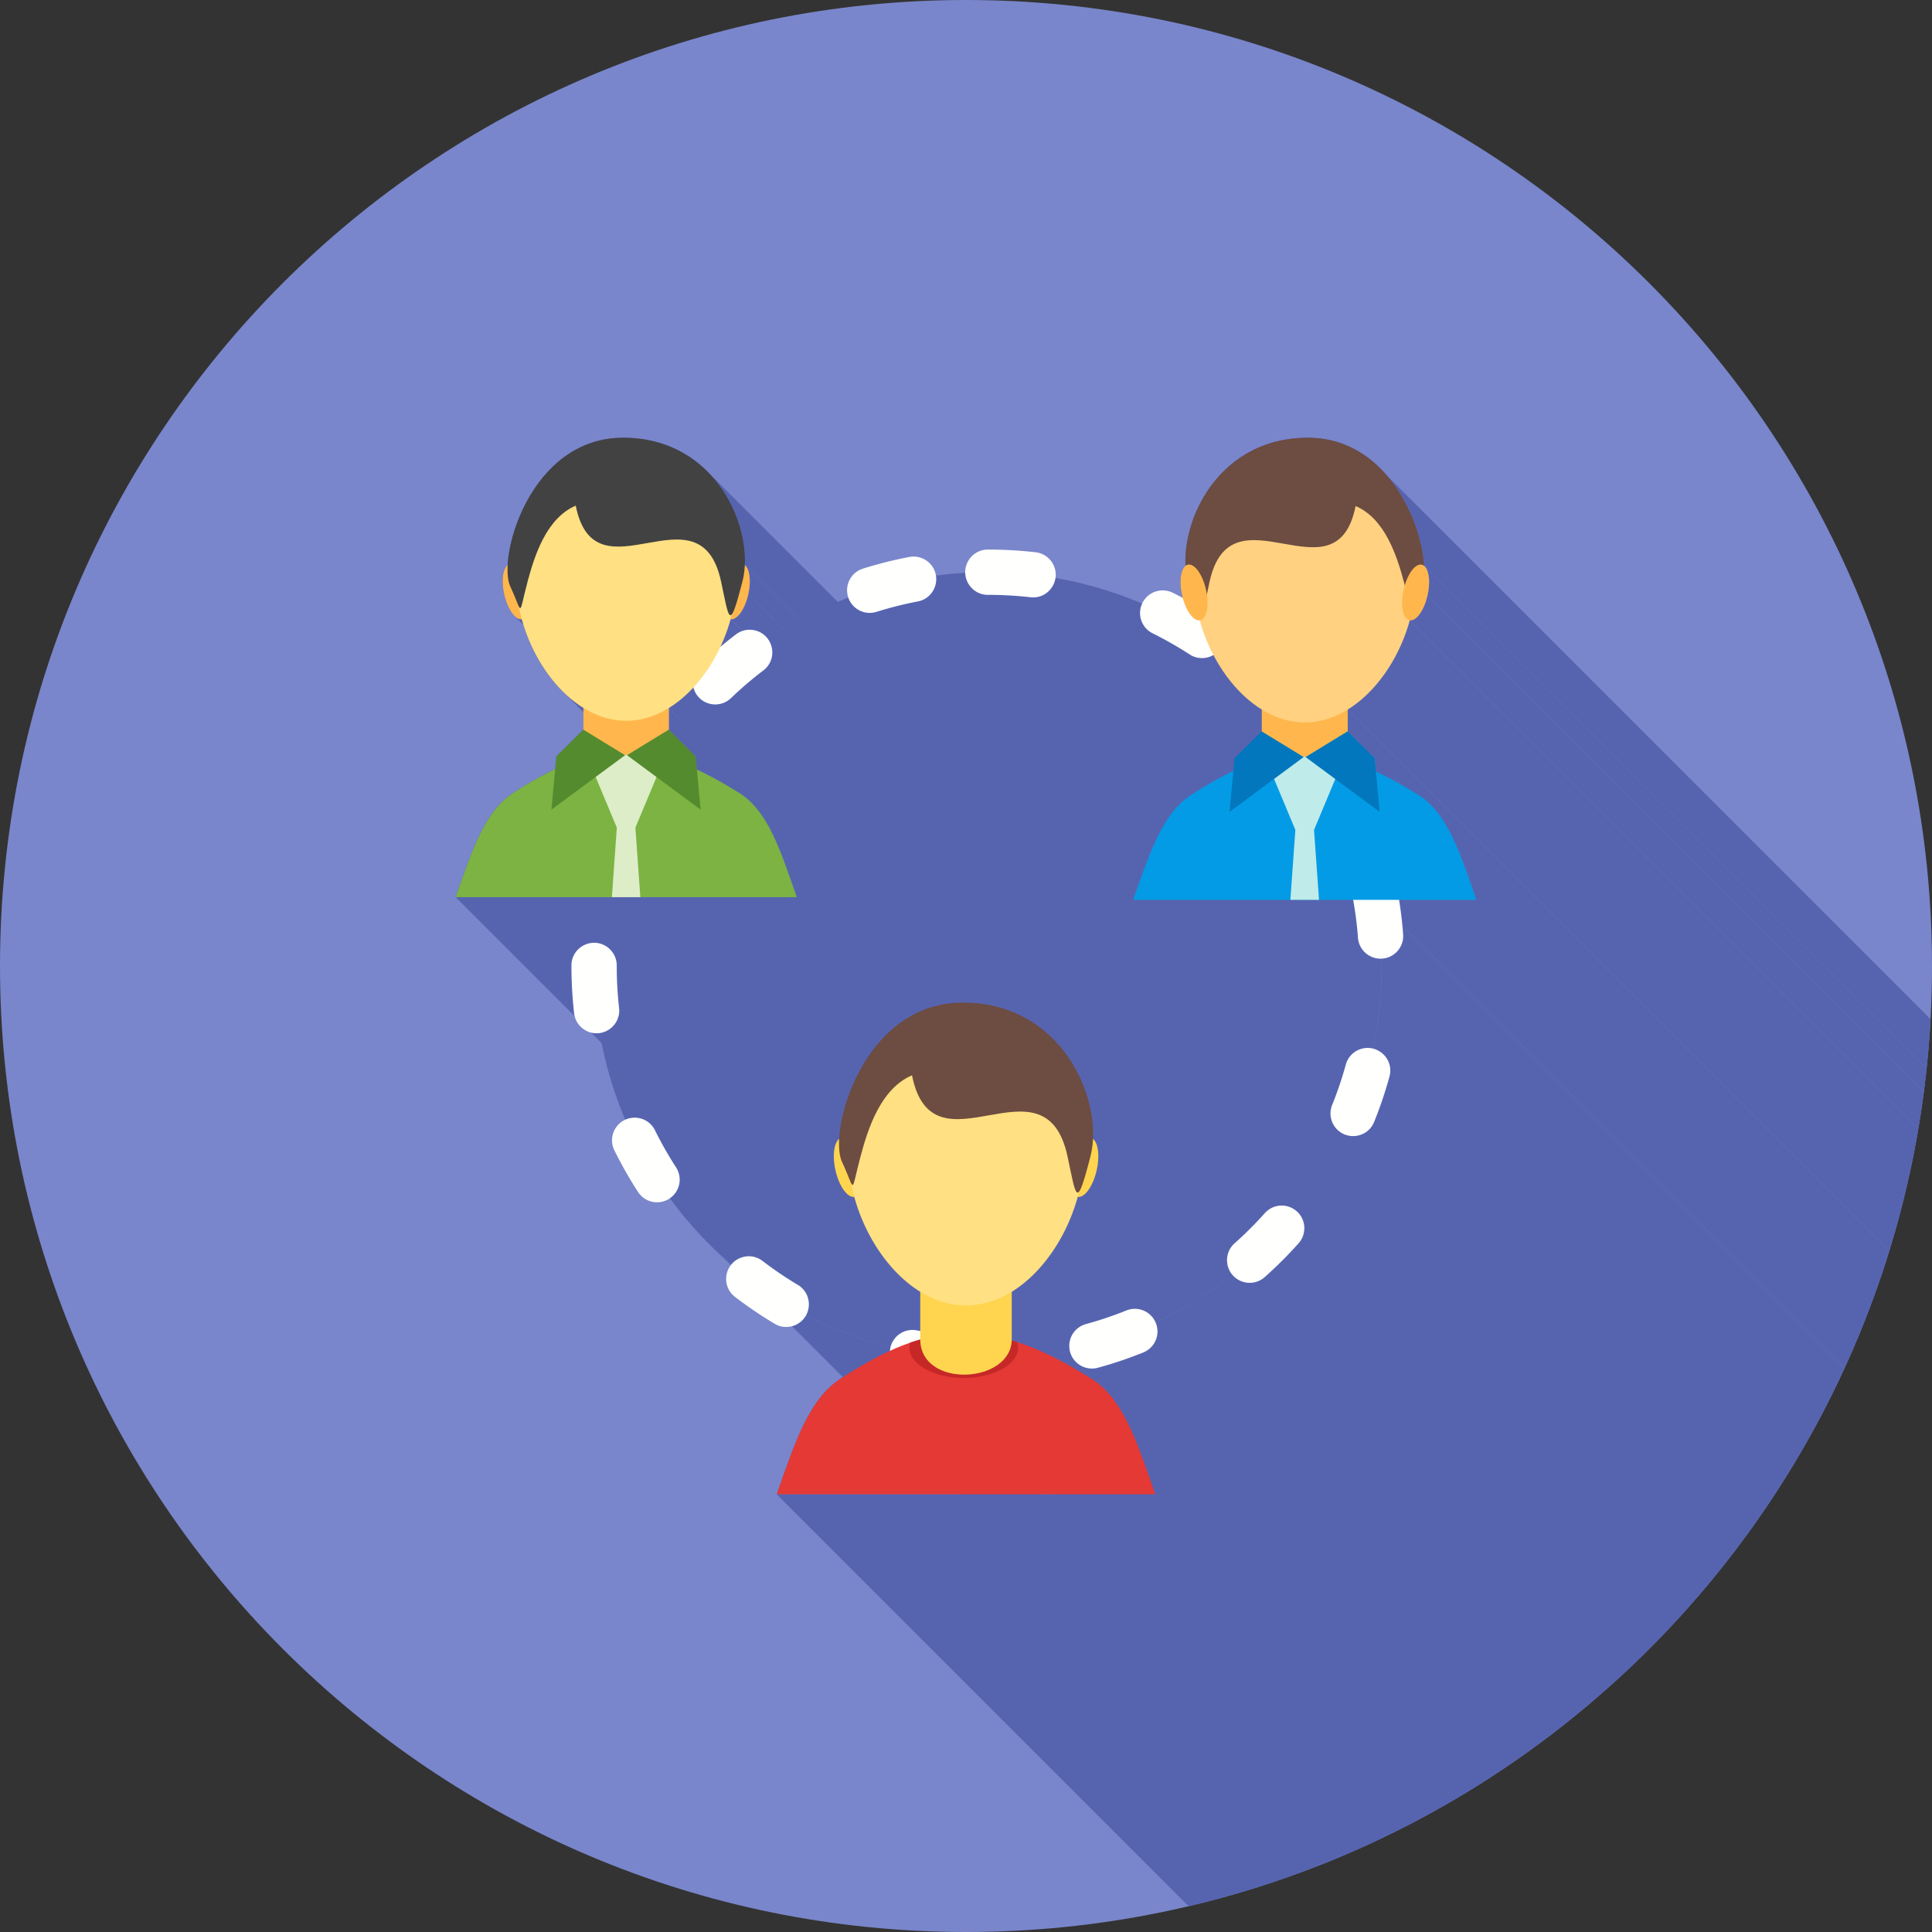 <svg xmlns="http://www.w3.org/2000/svg" xml:space="preserve" width="2048" height="2048" style="shape-rendering:geometricPrecision;text-rendering:geometricPrecision;image-rendering:optimizeQuality;fill-rule:evenodd;clip-rule:evenodd"><rect width="100%" height="100%" fill="#333333" stroke="none"/><defs><clipPath id="id0"><path d="M1024-.001c565.541 0 1024 458.46 1024 1024s-458.461 1024-1024 1024c-565.541 0-1024-458.461-1024-1024 0-565.541 458.461-1024 1024-1024z"/></clipPath><style>.fil17{fill:#0277bd}.fil13{fill:#558b2f}.fil1{fill:#5664b0}.fil8{fill:#6d4c41}.fil10{fill:#ffb74d}.fil6{fill:#ffd54f}.fil7{fill:#ffe082}</style></defs><g id="Layer_x0020_1"><path d="M1024-.001c565.541 0 1024 458.46 1024 1024s-458.461 1024-1024 1024c-565.541 0-1024-458.461-1024-1024 0-565.541 458.461-1024 1024-1024z" style="fill:#7986cb"/><g style="clip-path:url(#id0)"><g id="_385673488"><path id="_2854583601" class="fil1" d="M1470.08 503.932 2605.97 1639.81l4.13 5.02 3.89 5.18 3.65 5.33 3.43 5.43 3.19 5.53 2.96 5.59 2.73 5.64 2.51 5.66 2.28 5.65 2.06 5.63 1.84 5.57 1.62 5.5 1.4 5.4 1.18 5.28.98 5.14.76 4.96.55 4.77.34 4.56L1509.59 599.765l-.34-4.554-.55-4.77-.76-4.965-.98-5.134-1.18-5.281-1.41-5.401-1.61-5.501-1.84-5.575-2.06-5.627-2.28-5.654-2.51-5.658-2.73-5.638-2.96-5.594-3.19-5.526-3.43-5.434-3.65-5.321-3.9-5.182z"/><path id="_285458504" class="fil1" d="M1510.52 600.628 2646.4 1736.51l.85 1.06.76 1.24.67 1.41.58 1.58.49 1.72.4 1.87.3 2 .21 2.12.1 2.22.01 2.32-.1 2.41-.21 2.49-.31 2.54-.43 2.61-.53 2.64L1513.3 630.862l.54-2.647.42-2.603.32-2.549.2-2.485.1-2.409v-2.322l-.1-2.224-.21-2.116-.3-1.997-.4-1.869-.49-1.727-.58-1.575-.68-1.414-.76-1.24z"/><path id="_285458816" class="fil1" d="M1513.3 630.862 2649.19 1766.74l-.73 2.95-.82 2.83-.93 2.71-1 2.58-1.09 2.42-1.15 2.26-1.2 2.09-1.26 1.9-1.3 1.7-1.33 1.49-1.35 1.27-1.36 1.02-1.37.78-1.35.51-1.35.24-1.32-.05L1494.4 657.554l1.32.052 1.34-.236 1.36-.512 1.37-.776 1.36-1.027 1.35-1.264 1.33-1.489 1.3-1.701 1.25-1.901 1.21-2.088 1.15-2.263 1.09-2.425 1-2.574.92-2.709.83-2.835z"/><path id="_285459368" class="fil1" d="M1494.4 657.554 2630.28 1793.44l-1.04 3.65-1.11 3.63-1.2 3.61-1.27 3.59-1.34 3.56-1.42 3.53-1.49 3.51-1.56 3.47-1.62 3.43-1.7 3.4-1.76 3.35-1.83 3.31-1.9 3.26-1.95 3.21-2.02 3.16-2.08 3.1-2.14 3.04-2.19 2.98-2.26 2.92-2.3 2.85-2.36 2.79-2.42 2.7-2.46 2.64-2.52 2.56-2.57 2.47-2.61 2.4-2.66 2.3-2.7 2.22-2.75 2.13-2.79 2.03-2.84 1.93-2.87 1.84L1428.67 752.128l2.87-1.836 2.83-1.936 2.8-2.031 2.74-2.127 2.71-2.218 2.66-2.307 2.61-2.393 2.57-2.477 2.51-2.556 2.47-2.635 2.41-2.709 2.37-2.782 2.3-2.851 2.26-2.918 2.19-2.983 2.14-3.043 2.08-3.102 2.02-3.157 1.95-3.21 1.89-3.261 1.83-3.308 1.77-3.352 1.69-3.396 1.63-3.434 1.56-3.47 1.49-3.504 1.42-3.535 1.34-3.563 1.27-3.589 1.2-3.611 1.11-3.631z"/><path id="_285459200" class="fil1" d="M1428.67 752.128 2564.55 1888.01v23.3L1428.67 775.423z"/><path id="_285459152" class="fil1" d="M1457.23 803.734 2593.11 1939.62l1.31 14.16L1458.54 817.899z"/><path id="_285458864" class="fil1" d="m1271.79 657.57 1135.88 1135.88-1.31.03-1.34-.26-1.35-.53-1.36-.79-1.35-1.03-1.34-1.27L1263.73 653.713l1.34 1.271 1.36 1.036 1.36.789 1.35.529 1.34.258z"/><path id="_285459224" class="fil1" d="M1565.01 953.863 2700.89 2089.74h-106.25L1458.76 953.863z"/><path id="_285458912" class="fil1" d="M636.113 951.01 1771.99 2086.89h-153.12L482.986 951.01z"/><path id="_285459008" class="fil1" d="M618.463 750.453 1754.34 1886.34l-2.85-1.83-2.82-1.92-2.77-2.02-2.74-2.12-2.69-2.2-2.64-2.3-2.6-2.37-2.55-2.47L596.801 733.232l2.55 2.462 2.598 2.379 2.645 2.293 2.688 2.204 2.733 2.114 2.776 2.021 2.817 1.923z"/><path id="_285459512" class="fil1" d="m948.51 1429.63 1135.88 1135.88-17.01-4.5-16.71-5.2-16.41-5.87-16.08-6.53-15.74-7.16-15.39-7.79-15.01-8.4-14.62-9-14.22-9.56-13.79-10.13-13.35-10.67-12.91-11.19L767.273 1333.62l12.901 11.2 13.355 10.67 13.794 10.13 14.216 9.56 14.622 8.99 15.011 8.4 15.385 7.79 15.741 7.17 16.082 6.53 16.407 5.87 16.716 5.19z"/><path id="_285459776" class="fil1" d="M1224.62 1584 2360.5 2719.88h-401.24L823.377 1584z"/><path id="_285459560" class="fil1" d="M553.111 656.444 1688.99 1792.33l-1.3.02-1.33-.26-1.35-.53-1.35-.78-1.34-1.03-1.34-1.27L545.102 652.602l1.333 1.264 1.345 1.031 1.35.785 1.344.528 1.33.258z"/><path id="_285459656" class="fil1" d="M751.12 501.069 1887 1636.95l4.41 4.77 4.14 4.95 3.87 5.11 3.6 5.25 3.33 5.38 3.06 5.48 2.8 5.57 2.52 5.63 2.27 5.69 1.99 5.7 1.73 5.72 1.46 5.71 1.2 5.68.94 5.63.67 5.56.41 5.47.15 5.37-.12 5.25L789.55 598.987l.114-5.245-.146-5.371-.41-5.475-.672-5.562-.935-5.629-1.199-5.679-1.465-5.707-1.729-5.718-1.994-5.708-2.26-5.681-2.528-5.634-2.794-5.567-3.063-5.481-3.331-5.378-3.6-5.253-3.869-5.112-4.138-4.949z"/><path id="_285459440" class="fil1" d="M790.47 599.847 1926.35 1735.73l.84 1.05.75 1.24.67 1.4.58 1.57.48 1.72.4 1.85.3 1.99.2 2.1.1 2.21.01 2.31-.1 2.39-.21 2.47-.31 2.53-.42 2.58-.53 2.63L793.224 629.891l.533-2.629.42-2.586.313-2.532.205-2.468.1-2.391-.002-2.307-.104-2.21-.203-2.103-.3-1.985-.394-1.856-.487-1.718-.578-1.566-.666-1.406-.754-1.235z"/><path id="_285459584" class="fil1" d="M793.224 629.891 1929.11 1765.77l-.72 2.93-.83 2.82-.91 2.7-1 2.55-1.08 2.42-1.15 2.25-1.2 2.07-1.25 1.89-1.29 1.69-1.32 1.48-1.34 1.26-1.36 1.02-1.36.77-1.35.51-1.33.23-1.32-.05L774.423 656.426l1.313.054 1.335-.234 1.352-.508 1.357-.77 1.354-1.019 1.343-1.257 1.321-1.48 1.291-1.691 1.251-1.891 1.202-2.077 1.146-2.25 1.077-2.412 1.001-2.558.917-2.695.822-2.818z"/><path id="_285452384" class="fil1" d="M774.423 656.426 1910.3 1792.31l-1.03 3.63-1.11 3.61-1.18 3.58-1.27 3.57-1.33 3.55-1.41 3.51-1.48 3.48-1.55 3.45-1.62 3.42-1.69 3.37-1.75 3.33-1.82 3.29-1.88 3.24-1.94 3.19-2.01 3.14-2.07 3.09-2.12 3.02-2.18 2.97-2.24 2.9-2.3 2.83-2.34 2.77-2.4 2.69-2.45 2.62-2.51 2.54-2.55 2.46-2.59 2.38-2.65 2.3-2.69 2.2-2.73 2.11-2.77 2.03-2.82 1.92-2.86 1.82L709.081 750.442l2.856-1.824 2.817-1.925 2.776-2.02 2.732-2.115 2.689-2.205 2.644-2.293 2.598-2.379 2.55-2.462 2.501-2.541 2.452-2.619 2.4-2.694 2.347-2.765 2.294-2.834 2.239-2.901 2.183-2.965 2.125-3.025 2.065-3.084 2.006-3.139 1.945-3.191 1.882-3.241 1.817-3.288 1.753-3.333 1.687-3.375 1.619-3.414 1.55-3.45 1.48-3.483 1.409-3.514 1.335-3.542 1.262-3.569 1.187-3.589 1.11-3.609z"/><path id="_285452504" class="fil1" d="M709.081 750.442 1844.96 1886.32v23.17L709.081 773.61z"/><path id="_285451904" class="fil1" d="M709.081 773.61 1844.96 1909.49l2.36 2.34L711.438 775.945z"/><path id="_285452456" class="fil1" d="M1458.76 953.863 2594.64 2089.74l.35 2.15.35 2.14.34 2.14.32 2.16.31 2.15.3 2.16.29 2.16.28 2.16.27 2.17.26 2.17.25 2.18.23 2.17.23 2.19.21 2.18.2 2.19.19 2.19.18 2.2.17 2.19.15 2.2.15 2.21.13 2.21.12 2.21.12 2.21.1 2.21.08 2.22.08 2.23.06 2.22.05 2.23.05 2.23.03 2.23.01 2.24.01 2.24-.44 19.44-1.33 19.2-2.17 18.96-3.02 18.69-3.83 18.4-4.63 18.1-5.41 17.77-6.17 17.43-6.91 17.06-7.63 16.68-8.33 16.27-9.01 15.86-9.68 15.41-10.32 14.95-10.94 14.47-11.55 13.97-12.14 13.45-12.7 12.91-13.24 12.35-13.77 11.77-14.28 11.18-14.77 10.56-15.24 9.93-15.68 9.27-16.12 8.6-16.53 7.9-16.91 7.19-17.29 6.46-17.64 5.71-17.98 4.93-18.29 4.15-18.58 3.33L1112.1 1436.35l18.58-3.33 18.29-4.15 17.98-4.93 17.64-5.71 17.29-6.46 16.91-7.19 16.53-7.9 16.12-8.6 15.68-9.27 15.24-9.93 14.77-10.56 14.28-11.18 13.77-11.77 13.24-12.36 12.7-12.91 12.14-13.45 11.54-13.97 10.95-14.46 10.32-14.95 9.67-15.41 9.02-15.86 8.33-16.27 7.63-16.68 6.91-17.06 6.17-17.43 5.41-17.77 4.63-18.1 3.83-18.4 3.02-18.69 2.17-18.96 1.32-19.21.45-19.43-.01-2.24-.02-2.24-.02-2.23-.05-2.23-.05-2.23-.06-2.23-.08-2.22-.09-2.22-.1-2.21-.11-2.22-.12-2.207-.13-2.208-.15-2.204-.15-2.2-.17-2.198-.18-2.195-.19-2.192-.2-2.187-.22-2.185-.22-2.182-.24-2.178-.24-2.174-.26-2.172-.27-2.167-.28-2.165-.29-2.162-.3-2.158-.31-2.153-.33-2.151-.33-2.147-.35-2.142z"/><path id="_285452288" class="fil1" d="m1168.77 1470.55 1135.88 1135.88 2.72 2.62 2.62 2.76 2.54 2.88 2.46 3.01 2.38 3.13 2.3 3.26 2.23 3.36 2.17 3.48 2.11 3.6 2.05 3.7 2 3.8 1.95 3.91 1.9 4 1.87 4.1 1.84 4.2 1.8 4.28 1.78 4.37 1.76 4.46 1.74 4.54 1.72 4.61 1.72 4.69 1.72 4.77 1.72 4.83 1.72 4.9 1.73 4.96 1.75 5.02 1.76 5.08 1.79 5.13L1224.62 1584l-1.79-5.13-1.76-5.08-1.75-5.03-1.73-4.96-1.72-4.9-1.72-4.83-1.72-4.76-1.72-4.69-1.73-4.61-1.74-4.54-1.75-4.46-1.78-4.37-1.8-4.28-1.84-4.2-1.87-4.1-1.9-4-1.95-3.91-2-3.81-2.05-3.7-2.11-3.59-2.17-3.48-2.23-3.37-2.31-3.25-2.37-3.13-2.46-3.01-2.54-2.88-2.63-2.76z"/><path id="_285452192" class="fil1" d="M1521.52 858.498 2657.4 1994.38l2.23 2.73 2.16 2.84 2.09 2.94 2.02 3.06 1.97 3.16 1.91 3.25 1.86 3.36 1.81 3.45 1.77 3.54 1.72 3.63 1.7 3.72 1.66 3.8 1.64 3.88 1.61 3.97 1.59 4.04 1.58 4.11 1.57 4.18 1.55 4.26 1.56 4.31 1.56 4.38 1.56 4.44 1.57 4.5 1.58 4.56 1.6 4.6 1.62 4.65L1565.01 953.863l-1.62-4.655-1.6-4.605-1.58-4.553-1.57-4.498-1.56-4.441-1.56-4.381-1.56-4.317-1.56-4.252-1.56-4.184-1.58-4.113-1.59-4.039-1.62-3.964-1.63-3.884-1.66-3.803-1.7-3.718-1.73-3.632-1.76-3.541-1.82-3.45-1.85-3.354-1.92-3.256-1.96-3.157-2.03-3.054-2.08-2.946-2.16-2.84z"/><path id="_385673464" class="fil1" d="M1256.7 599.781c-2.633-55.539 39.567-135.782 129.64-135.782 82.932 0 120.696 88.434 123.254 135.767 5.165 4.06 6.872 16.884 3.711 31.096-3.56 15.98-11.948 27.762-18.902 26.693-10.66 38.996-34.876 75.537-65.733 94.573v23.295l28.557 28.311 1.31 14.165c13.37 6.17 28.186 14.27 45.065 24.84 30.822 19.3 43.995 61.221 61.413 111.124h-106.257a420.116 420.116 0 0 1 5.871 70.135c0 208.46-152.818 381.17-352.527 412.354 13.445 6.48 28.21 14.7 44.782 25.076 33.997 21.288 48.526 67.528 67.738 122.573H823.378c19.305-54.84 34.031-100.739 67.662-122.573 21.998-14.283 40.746-24.544 57.471-31.798-182.909-44.34-318.757-209.092-318.757-405.632 0-24.898 2.182-49.287 6.36-72.987H482.99c17.398-49.427 30.672-90.797 60.982-110.476 16.714-10.852 31.347-19.127 44.56-25.375l1.239-13.404 28.57-28.32.125.077v-23.06c-30.676-18.922-54.753-55.243-65.352-94.008-6.892.902-15.153-10.764-18.668-26.554-3.142-14.126-1.445-26.872 3.686-30.913C540.674 551.921 578.215 464 660.668 464c89.548 0 131.502 79.773 128.884 134.988 5.123 4.051 6.814 16.788 3.674 30.904-3.54 15.891-11.886 27.608-18.8 26.535-10.595 38.768-34.666 75.09-65.343 94.016v23.168l2.357 2.335c76.039-102.755 198.108-169.386 335.753-169.386 85.334 0 164.677 25.619 230.777 69.574a182.695 182.695 0 0 1-6.176-18.564c-6.934.922-15.248-10.817-18.786-26.708-3.157-14.194-1.456-27.004 3.692-31.08z"/></g></g><path d="M1024-.001c565.541 0 1024 458.46 1024 1024s-458.461 1024-1024 1024c-565.541 0-1024-458.461-1024-1024 0-565.541 458.461-1024 1024-1024z" style="fill:none"/><path d="M1047.19 582.56c-8.421 0-16.147 4.372-20.525 11.556-9.677 15.974 1.866 36.444 20.525 36.444l2.548.008 2.543.024 2.542.04 2.534.057 2.53.072 2.53.087 2.52.104 2.52.12 2.515.135 2.505.151 2.507.168 2.505.183 2.497.196 2.49.214 2.487.228 2.479.246 2.483.26 2.586.287c19.59 2.094 33.267-19.088 23.236-36.076-3.888-6.585-10.508-10.78-18.086-11.648l-2.587-.287-2.775-.29-2.787-.275-2.79-.256-2.796-.24-2.8-.222-2.797-.204-2.809-.187-2.817-.17-2.816-.151-2.82-.135-2.831-.115-2.828-.1-2.837-.081-2.84-.061-2.841-.045-2.848-.029-2.852-.008zm-74.22 54.986c19.324-3.745 26.161-27.777 11.77-41.197-5.722-5.213-13.194-7.36-20.81-5.943l-.282.053-2.697.526-2.696.542-2.696.56-2.686.576-2.681.593-2.674.608-2.67.625-2.662.642-2.651.656-2.648.672-2.644.689-2.632.704-2.635.72-2.622.737-2.616.751-2.61.77-2.603.781-2.596.8-1.268.399c-8.639 2.765-14.771 9.893-16.388 18.789-2.924 17.836 13.684 32.336 30.922 26.958l.99-.312 2.313-.712 2.318-.697 2.322-.684 2.33-.669 2.337-.656 2.337-.64 2.352-.629 2.35-.613 2.36-.599 2.368-.586 2.37-.57 2.374-.556 2.38-.542 2.387-.527 2.392-.513 2.395-.498 2.404-.483 2.414-.472.283-.053zm-163.68 73.06c15.531-11.947 11.004-36.437-7.8-42.063-7.46-2.15-15.22-.74-21.406 3.972l-1.256.958-2.1 1.62-2.087 1.63-2.08 1.645-2.07 1.657-2.057 1.666-2.05 1.681-2.039 1.694-2.028 1.704-2.014 1.714-2.006 1.727-2 1.742-1.987 1.752-1.976 1.764-1.964 1.776-1.952 1.785-1.94 1.796-1.932 1.807-1.925 1.824-1.057 1.013c-15.293 14.969-5.17 40.741 16.237 41.268 6.43.105 12.45-2.278 17.094-6.725l.849-.815 1.71-1.62 1.726-1.616 1.735-1.605 1.744-1.596 1.752-1.583 1.76-1.572 1.77-1.561 1.778-1.549 1.791-1.542 1.802-1.532 1.808-1.52 1.818-1.51 1.824-1.496 1.84-1.49 1.843-1.477 1.853-1.465 1.865-1.457 1.871-1.443 1.257-.958zM694.796 848.835c3.86-7.855 3.24-16.858-1.609-24.131-10.4-15.222-33.093-13.659-41.376 2.767l-.161.321-1.185 2.403-1.169 2.408-1.156 2.42-1.14 2.422-1.127 2.431-1.115 2.446-1.096 2.445-1.084 2.457-1.07 2.467-1.056 2.476-1.038 2.476-1.025 2.485-1.013 2.5-.995 2.505-.98 2.508-.966 2.515-.952 2.525-.937 2.538-.7 1.93c-6.628 18.677 10.782 36.854 29.743 31.02 7.252-2.314 12.834-7.636 15.433-14.8l.6-1.652.83-2.25.849-2.249.86-2.245.875-2.237.887-2.229.899-2.218.914-2.218.927-2.212.938-2.2.952-2.193.966-2.19.98-2.185.988-2.17 1.006-2.168 1.017-2.165 1.029-2.148 1.041-2.146 1.055-2.138.16-.321zm-41.041 174.568c0-8.421-4.373-16.147-11.556-20.525-15.975-9.677-36.444 1.866-36.444 20.525l-.001.595.008 2.852.028 2.848.045 2.84.061 2.841.082 2.837.1 2.828.115 2.83.135 2.821.15 2.816.17 2.817.187 2.809.205 2.798.222 2.799.24 2.796.256 2.79.274 2.787.29 2.775.239 2.145c.95 8.3 6.038 15.342 13.547 18.96 17.118 8.018 36.147-5.66 34.144-24.407l-.206-1.847-.26-2.483-.245-2.48-.228-2.485-.214-2.491-.196-2.497-.183-2.505-.168-2.507-.151-2.505-.135-2.515-.12-2.52-.104-2.52-.088-2.53-.072-2.53-.056-2.533-.04-2.543-.024-2.543-.008-2.548v-.595zm40.513 174.692c-8.67-17.191-32.752-17.875-42.367-1.168-3.947 7.038-4.18 15.285-.618 22.532l.367.745 1.199 2.392 1.21 2.38 1.226 2.378 1.24 2.367 1.254 2.359 1.27 2.353 1.277 2.336 1.296 2.336 1.31 2.324 1.32 2.315 1.34 2.31 1.346 2.296 1.362 2.286 1.375 2.28 1.39 2.272 1.404 2.263 1.416 2.254 1.427 2.24 1.04 1.612c9.359 14.298 30.009 14.61 39.842.624 5.553-8.093 5.741-18.513.41-26.77l-.882-1.37-1.275-2.002-1.263-2.008-1.248-2.015-1.237-2.022-1.226-2.031-1.215-2.043-1.205-2.05-1.188-2.052-1.179-2.065-1.166-2.07-1.151-2.076-1.146-2.093-1.128-2.09-1.116-2.101-1.105-2.11-1.09-2.115-1.082-2.126-1.067-2.132-.367-.745zm113.962 138.486c-13.314-10.017-32.334-3.901-37.4 11.963-2.957 9.776.272 20.094 8.423 26.305l1.685 1.283 2.12 1.595 2.13 1.583 2.137 1.568 2.149 1.558 2.159 1.545 2.17 1.533 2.175 1.517 2.184 1.505 2.202 1.498 2.202 1.478 2.216 1.468 2.23 1.458 2.232 1.44 2.24 1.427 2.258 1.42 2.26 1.4 2.268 1.388 2.283 1.377.68.407a24.008 24.008 0 0 0 23.932.29c16.136-9.048 16.392-32.186.499-41.61l-.437-.26-2.028-1.224-2.026-1.24-2.018-1.25-2.005-1.26-2.002-1.275-1.993-1.286-1.98-1.294-1.975-1.31-1.969-1.321-1.953-1.328-1.953-1.345-1.944-1.356-1.93-1.365-1.926-1.377-1.915-1.388-1.908-1.401-1.898-1.41-1.889-1.422-1.685-1.284zm163.572 73.644c-16.896-3.143-31.373 11.571-28.028 28.436 2.052 9.547 9.376 16.842 18.987 18.704l.888.173 2.711.511 2.718.495 2.724.477 2.723.46 2.727.444 2.743.427 2.744.41 2.742.393 2.76.377 2.757.36 2.763.342 2.773.326 2.77.308 2.779.29 2.786.275 2.79.256 2.795.24 2.554.203c19.005 1.45 32.022-18.861 22.819-35.553-3.902-7.077-11.132-11.696-19.184-12.31l-2.248-.177-2.491-.214-2.485-.228-2.482-.246-2.48-.26-2.476-.275-2.466-.288-2.465-.307-2.46-.319-2.45-.337-2.454-.35-2.444-.365-2.433-.38-2.439-.398-2.433-.41-2.421-.425-2.416-.438-2.411-.455-.887-.172zm179.267-6.641c-12.386 3.511-19.848 15.916-16.976 28.493 3.048 13.35 16.63 21.39 29.807 17.759l1.506-.413 2.621-.735 2.615-.752 2.61-.767 2.605-.783 2.597-.8 2.585-.813 2.584-.83 2.578-.844 2.57-.863 2.562-.875 2.55-.89 2.546-.905 2.54-.921 2.539-.938 2.525-.952 2.514-.965 2.51-.98 2.504-.996.47-.191c9.444-3.903 15.388-13.186 14.898-23.402-.938-16.608-17.633-27.226-33.058-21.031l-.19.078-2.228.887-2.237.874-2.245.86-2.25.849-2.25.831-2.26.82-2.272.808-2.277.793-2.282.781-2.286.765-2.291.753-2.298.738-2.31.725-2.31.712-2.317.696-2.324.685-2.332.669-2.337.657-1.506.413zm157.589-85.594c-12.51 11.35-9.877 31.533 5.172 39.261 8.863 4.472 19.51 3.089 26.904-3.551l1.314-1.172 1.964-1.776 1.952-1.785 1.94-1.796 1.932-1.807 1.925-1.824 1.91-1.833 1.9-1.844 1.886-1.854 1.878-1.866 1.866-1.878 1.855-1.886 1.843-1.9 1.834-1.91 1.823-1.926 1.807-1.931 1.797-1.94 1.784-1.953 1.777-1.964.875-.982c8.817-10.032 7.904-25.154-2.143-33.982-10.024-8.709-24.9-7.741-33.763 2.128l-.679.76-1.582 1.751-1.596 1.745-1.605 1.735-1.616 1.725-1.62 1.71-1.635 1.704-1.643 1.693-1.656 1.686-1.663 1.675-1.675 1.663-1.685 1.655-1.694 1.643-1.703 1.635-1.71 1.62-1.726 1.616-1.735 1.605-1.744 1.596-1.752 1.583-1.313 1.171zm103.446-146.62c-3.22 8.015-1.887 17.024 3.432 23.811 11.439 14.45 34.25 11.16 41.114-5.932l.357-.88.996-2.505.98-2.509.965-2.514.952-2.526.938-2.538.92-2.54.906-2.546.89-2.55.875-2.562.863-2.57.844-2.578.83-2.584.813-2.586.8-2.597.783-2.604.767-2.61.752-2.615.735-2.621.298-1.082c4.962-18.535-12.573-34.995-30.787-29.028-7.706 2.657-13.378 8.62-15.548 16.494l-.215.784-.657 2.338-.669 2.331-.685 2.324-.696 2.317-.712 2.311-.725 2.31-.738 2.298-.753 2.29-.765 2.286-.78 2.282-.794 2.277-.808 2.272-.82 2.261-.831 2.25-.848 2.25-.862 2.245-.874 2.237-.887 2.228-.356.88zm27.401-177.326c1.033 13.527 13.035 23.495 26.52 22.042 12.873-1.387 22.328-12.774 21.343-25.68l-.025-.344-.222-2.8-.24-2.795-.256-2.791-.274-2.786-.29-2.776-.308-2.773-.326-2.772-.343-2.763-.359-2.758-.377-2.759-.393-2.742-.41-2.743-.427-2.745-.445-2.728-.459-2.723-.477-2.72-.495-2.72-.511-2.713-.088-.443c-2.996-14.869-18.672-23.283-32.715-17.521-10.615 4.354-16.546 15.615-14.37 26.843l.032.164.455 2.41.438 2.415.425 2.423.41 2.432.397 2.438.38 2.433.365 2.445.351 2.454.337 2.45.319 2.46.307 2.465.288 2.465.275 2.475.26 2.483.246 2.48.228 2.486.213 2.49.196 2.497.025.345zm-53.958-170.94c4.652 7.73 13.06 12.135 22.057 11.622 18-1.18 28.301-20.805 19.116-36.296l-.637-1.07-1.377-2.283-1.389-2.27-1.4-2.259-1.42-2.257-1.426-2.24-1.442-2.235-1.458-2.229-1.464-2.21-1.479-2.205-1.499-2.203-1.506-2.184-1.516-2.176-1.536-2.172-1.542-2.155-1.556-2.148-1.57-2.14-1.583-2.13-1.595-2.12-1.012-1.326c-11.947-15.53-36.437-11.003-42.062 7.801-2.15 7.46-.741 15.22 3.972 21.405l.835 1.098 1.422 1.888 1.41 1.898 1.398 1.907 1.39 1.918 1.38 1.926 1.363 1.929 1.356 1.944 1.345 1.952 1.327 1.951 1.32 1.97 1.313 1.98 1.295 1.978 1.284 1.992 1.275 2.002 1.26 2.004 1.25 2.019 1.24 2.025 1.224 2.028.637 1.07zm-124.322-129.292c7.33 4.69 16.46 5.047 24.161 1.02 16.212-8.705 17.222-31.44 1.743-41.43l-1.99-1.284-2.241-1.427-2.257-1.42-2.26-1.399-2.269-1.389-2.283-1.377-2.286-1.362-2.295-1.346-2.31-1.34-2.315-1.32-2.325-1.31-2.336-1.296-2.336-1.278-2.353-1.27-2.359-1.252-2.367-1.24-2.377-1.228-2.381-1.21-2.392-1.198-.345-.17c-10.51-5.078-22.965-2.046-29.903 7.357-8.818 12.111-4.648 29.146 8.804 35.758l.08.04 2.132 1.067 2.126 1.081 2.115 1.09 2.11 1.106 2.101 1.116 2.09 1.128 2.094 1.146 2.076 1.151 2.07 1.166 2.064 1.179 2.053 1.188 2.049 1.205 2.043 1.215 2.028 1.224 2.026 1.24 2.018 1.25 2.004 1.26 2.002 1.275 1.99 1.284z" style="fill:#fffffe;fill-rule:nonzero"/><g id="_390303352"><path id="_390305944" d="M891.04 1461.43c-33.63 21.834-48.357 67.734-67.662 122.574h401.244c-19.212-55.044-33.742-101.284-67.74-122.574-60.7-38.01-97.23-47.114-133.048-47.603-36.632-.499-72.528 8.473-132.795 47.603z" style="fill:#e53935"/><path id="_390305440" d="M1078.25 1422.65c-20.006-6.386-37.291-8.591-54.411-8.825-18.755-.255-37.32 1.973-59.06 9.46a18.56 18.56 0 0 0-.769 5.255c0 17.76 25.79 32.16 57.604 32.16s57.603-14.4 57.603-32.16c0-2.012-.334-3.98-.967-5.89z" style="fill:#c62828"/><path id="_390305992" class="fil6" d="M1155.98 1205.99c7.476 1.665 10.415 17.042 6.565 34.354-3.857 17.309-13.037 29.991-20.511 28.326-7.474-1.662-10.412-17.043-6.564-34.352 3.855-17.308 13.036-29.992 20.51-28.328z"/><path id="_390305920" class="fil6" d="M975.512 1279.35h96.98v140.275c0 47.343-96.981 52.787-96.981 0l.001-140.275z"/><path id="_390305824" class="fil6" d="M892.156 1205.99c-7.474 1.665-10.414 17.042-6.563 34.354 3.852 17.309 13.035 29.991 20.512 28.326 7.47-1.662 10.41-17.043 6.558-34.352-3.85-17.308-13.03-29.992-20.507-28.328z"/><path id="_390304864" class="fil7" d="M1024 1112.63c169.513 0 142.401 184.815 59.096 249.368-37.103 28.748-79.64 29.217-117.09.843-84.162-63.766-112.265-250.21 57.994-250.21z"/><path id="_390304960" class="fil8" d="M966.78 1139.87c-33.222 14.123-46.755 56.75-54.443 85.478-11.172 41.722-4.874 38.142-19.766 6.348-14.895-31.79 21.59-168.891 128.105-168.891 106.513 0 150.12 105.47 135.233 163.091-14.896 57.626-14.896 43.937-24.208.228-23.938-112.426-142.913 24.156-164.92-86.255z"/><g><path id="_390304840" d="M543.971 840.535c-30.312 19.68-43.585 61.05-60.984 110.478h361.646c-17.315-49.612-30.41-91.289-61.054-110.478-54.71-34.258-87.635-42.464-119.918-42.905-33.017-.45-65.371 7.637-119.69 42.905z" style="fill:#7cb342"/><path id="_390304888" class="fil10" d="M787.092 597.791c6.985 1.557 9.731 15.925 6.133 32.101-3.603 16.173-12.181 28.024-19.166 26.467-6.983-1.551-9.728-15.924-6.133-32.098 3.603-16.173 12.181-28.024 19.166-26.47z"/><path id="_390305200" class="fil10" d="M618.465 666.341h90.618v131.075c0 44.237-90.62 49.323-90.62 0l.002-131.075z"/><path id="_390304936" class="fil10" d="M540.577 597.791c-6.984 1.557-9.731 15.925-6.133 32.101 3.6 16.173 12.18 28.024 19.166 26.467 6.982-1.551 9.728-15.924 6.13-32.098-3.6-16.173-12.178-28.024-19.163-26.47z"/><path id="_390303832" class="fil7" d="M663.774 510.563c191.908 0 114.115 253.504-.001 253.504-114.111 0-191.91-253.503.001-253.504z"/><path id="_390304384" d="M610.306 536.011c-31.043 13.195-43.688 53.028-50.871 79.87-10.44 38.987-4.556 35.64-18.47 5.932C527.049 592.11 561.14 464 660.668 464S800.94 562.553 787.03 616.394c-13.92 53.847-13.92 41.056-22.62.214-22.37-105.052-133.54 22.571-154.103-80.597z" style="fill:#424242"/><path id="_390304264" d="m653.852 877.337-5.238 73.676h30.18l-5.237-73.671 32.012-76.679c-29.97-.535-53.954-.467-83.721 0l32.004 76.674z" style="fill:#dcedc8"/><path id="_390304288" class="fil13" d="m618.338 773.437-28.569 28.32-5.226 56.519 78.076-57.749z"/><path id="_390304480" class="fil13" d="m708.908 773.437 28.567 28.32 5.228 56.519-78.078-57.749z"/><g><path id="_390303928" d="M1262.59 842.74c-30.489 19.794-43.839 61.407-61.34 111.124h363.762c-17.416-49.903-30.589-91.824-61.411-111.124-55.03-34.459-88.148-42.713-120.62-43.156-33.21-.453-65.753 7.682-120.391 43.156z" style="fill:#039be5"/><path id="_390304168" class="fil10" d="M1337.52 667.525h91.148v131.843c0 44.496-91.15 49.612-91.15 0l.002-131.843z"/><path id="_390303976" d="M1383.1 510.834c193.032 0 114.783 254.99-.001 254.99-114.778 0-193.034-254.988.001-254.99z" style="fill:#ffd180"/><path id="_390304456" class="fil8" d="M1437 536.432c31.225 13.273 43.944 53.339 51.17 80.339 10.5 39.213 4.582 35.848 18.576 5.965 14-29.878-20.292-158.737-120.402-158.737s-141.095 99.13-127.103 153.287c14.001 54.161 14.001 41.295 22.753.214 22.5-105.666 134.321 22.704 155.006-81.068z"/><path id="_390303496" class="fil10" d="M1507.14 598.575c7.028 1.565 9.789 16.017 6.17 32.289-3.625 16.267-12.253 28.187-19.279 26.622-7.024-1.561-9.785-16.018-6.168-32.286 3.623-16.268 12.252-28.19 19.277-26.625z"/><path id="_390303472" class="fil10" d="M1259.18 598.575c-7.024 1.565-9.788 16.017-6.168 32.289 3.62 16.267 12.252 28.187 19.278 26.622 7.022-1.561 9.785-16.018 6.164-32.286-3.618-16.268-12.248-28.19-19.274-26.625z"/><path id="_390303184" d="m1373.12 879.758-5.269 74.106h30.358l-5.268-74.101 32.2-77.129c-30.146-.538-54.271-.47-84.213 0l32.192 77.124z" style="fill:#bfebea"/><path id="_390303568" class="fil17" d="m1337.39 775.249-28.73 28.485-5.26 56.851 78.53-58.088z"/><path id="_390303592" class="fil17" d="m1428.49 775.249 28.74 28.485 5.26 56.851-78.54-58.088z"/></g></g></g></g></svg>